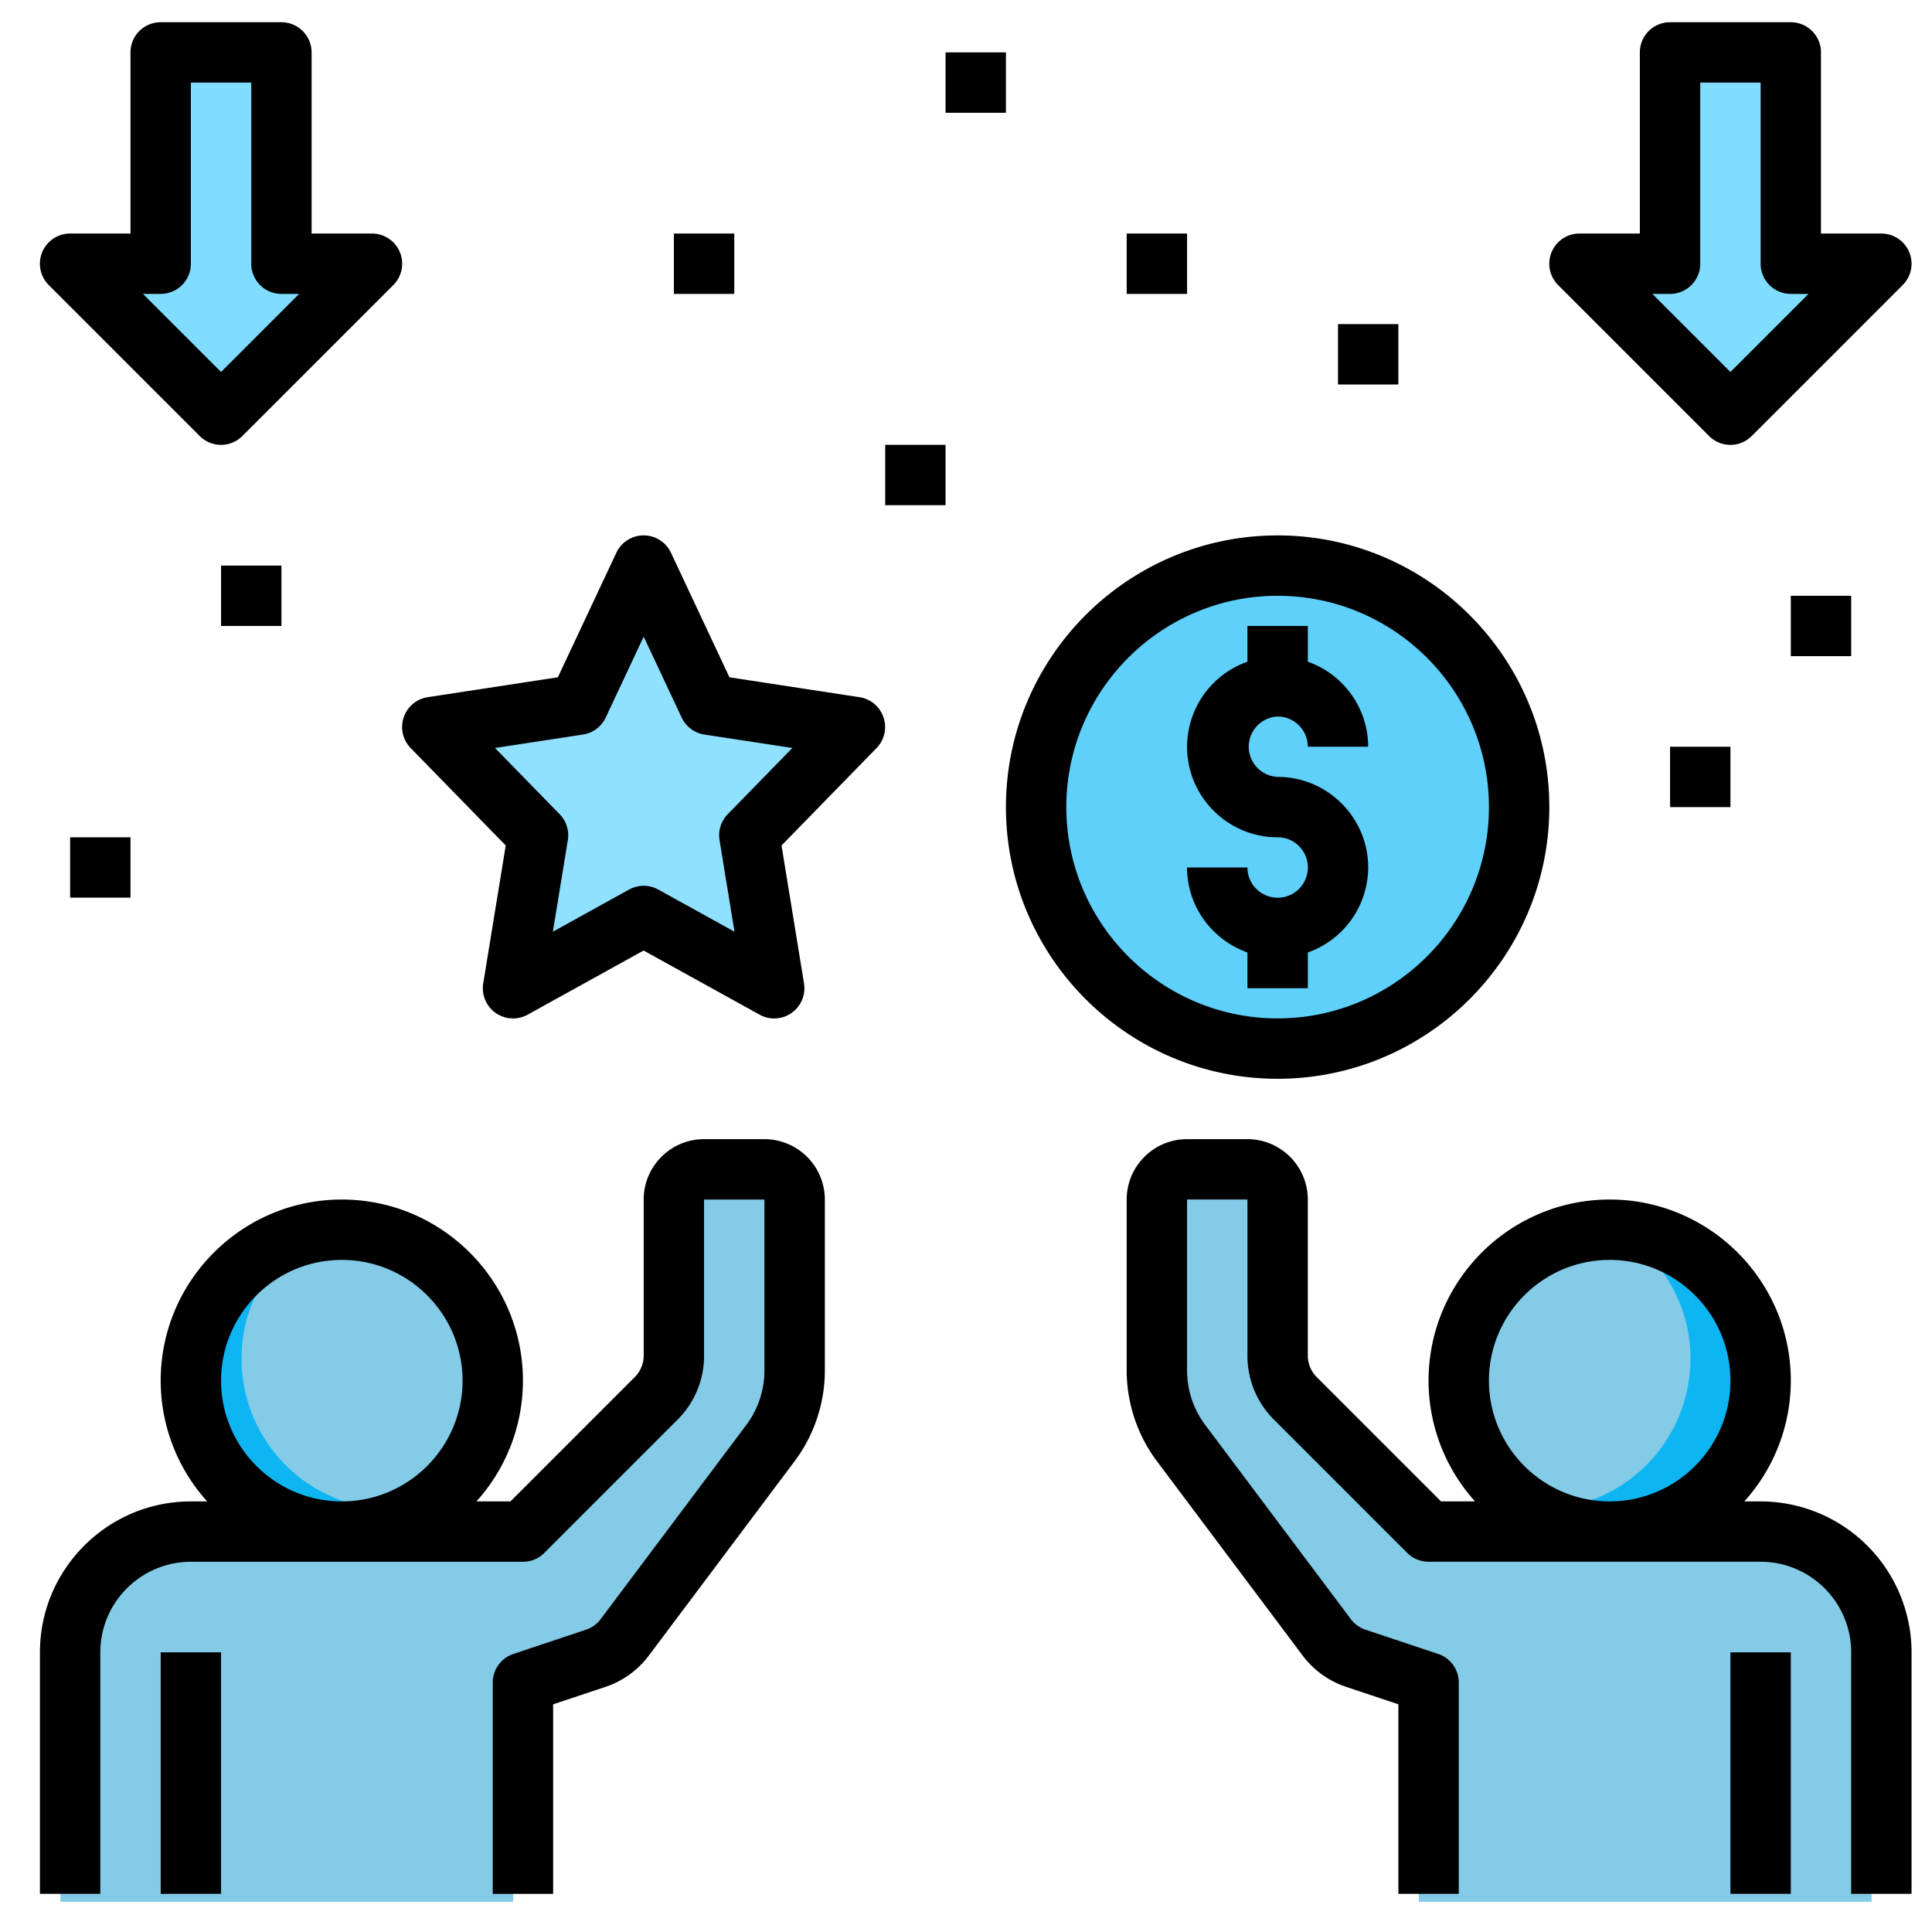 <svg xmlns="http://www.w3.org/2000/svg" viewBox="0 0 64 64" id="Reward"><path fill="#80ddff" d="m7 14 5-5H9V2H5v7H2zM57 14l5-5h-3V2h-4v7h-3z" class="colorff8088 svgShape"></path><path fill="#83cbe6" d="M25 39h-2a1 1 0 0 0-1 1v5.172a2 2 0 0 1-.586 1.414L17 51H6a4 4 0 0 0-4 4v8h15v-7l2.407-.802a2.01 2.01 0 0 0 .968-.697l4.825-6.434c.519-.692.8-1.535.8-2.4V40a1 1 0 0 0-1-1z" class="color83ade6 svgShape"></path><circle cx="11" cy="46" r="5" fill="#83cbe6" class="color83ade6 svgShape"></circle><path fill="#0eb5f3" d="M11 51c1.2 0 2.287-.44 3.149-1.145A5.008 5.008 0 0 1 13 50a5 5 0 0 1-5-5c0-1.561.73-2.938 1.851-3.855C7.646 41.666 6 43.636 6 46a5 5 0 0 0 5 5z" class="color7499cc svgShape"></path><path fill="#83cbe6" d="M39 39h2a1 1 0 0 1 1 1v5.172a2 2 0 0 0 .586 1.414L47 51h11a4 4 0 0 1 4 4v8H47v-7l-2.407-.802a2.01 2.01 0 0 1-.968-.697L38.8 48.067a4.002 4.002 0 0 1-.8-2.4V40a1 1 0 0 1 1-1z" class="color83ade6 svgShape"></path><circle cx="53" cy="46" r="5" fill="#83cbe6" class="color83ade6 svgShape"></circle><path fill="#0eb5f3" d="M53 51c-1.2 0-2.287-.44-3.149-1.145.371.087.752.145 1.149.145a5 5 0 0 0 5-5c0-1.561-.73-2.938-1.851-3.855C56.354 41.666 58 43.636 58 46a5 5 0 0 1-5 5z" class="color7499cc svgShape"></path><path fill="#90e1ff" d="m21 19 2.163 4.609 4.837.739-3.5 3.587.826 5.065L21 30.609 16.674 33l.826-5.065-3.5-3.587 4.837-.739z" class="colorffe990 svgShape"></path><circle cx="42" cy="27" r="8" fill="#5ed0fa" class="colorfada5e svgShape"></circle><path d="M5.323 54.736h2v8h-2z" fill="#000000" class="color000000 svgShape"></path><path d="M25.323 37.736h-2c-1.103 0-2 .897-2 2v5.172c0 .263-.107.521-.293.707l-4.121 4.121h-1.126a5.97 5.97 0 0 0 1.54-4c0-3.309-2.691-6-6-6s-6 2.691-6 6a5.97 5.97 0 0 0 1.54 4h-.54c-2.757 0-5 2.243-5 5v8h2v-8c0-1.654 1.346-3 3-3h11c.265 0 .52-.105.707-.293l4.414-4.414c.567-.566.879-1.32.879-2.121v-5.172h2v5.667a3.02 3.02 0 0 1-.6 1.8l-4.825 6.433a.999.999 0 0 1-.484.35l-2.407.803a1 1 0 0 0-.684.948v7h2v-6.279l1.722-.574a2.975 2.975 0 0 0 1.453-1.047l4.826-6.434c.645-.859 1-1.925 1-2.999v-5.667a2.004 2.004 0 0 0-2.001-2.001zm-14 12c-2.206 0-4-1.794-4-4s1.794-4 4-4 4 1.794 4 4-1.795 4-4 4zM57.323 54.736h2v8h-2z" fill="#000000" class="color000000 svgShape"></path><path d="M58.323 49.736h-.54a5.97 5.97 0 0 0 1.54-4c0-3.309-2.691-6-6-6s-6 2.691-6 6a5.97 5.97 0 0 0 1.54 4h-1.126l-4.121-4.121a1.01 1.01 0 0 1-.293-.707v-5.172c0-1.103-.897-2-2-2h-2c-1.103 0-2 .897-2 2v5.667c0 1.074.355 2.14 1 2.999l4.825 6.435a2.98 2.98 0 0 0 1.451 1.045l1.724.575v6.279h2v-7a.998.998 0 0 0-.684-.948l-2.409-.804a.993.993 0 0 1-.482-.348l-4.825-6.434a3.02 3.02 0 0 1-.6-1.8v-5.667h2v5.172c0 .801.312 1.555.879 2.121l4.414 4.414a1 1 0 0 0 .707.293h11c1.654 0 3 1.346 3 3v8h2v-8a5.006 5.006 0 0 0-5-4.999zm-5 0c-2.206 0-4-1.794-4-4s1.794-4 4-4 4 1.794 4 4-1.795 4-4 4zm-24.85-26.641-4.309-.659-1.937-4.125a.999.999 0 0 0-1.81 0l-1.937 4.125-4.309.659a.999.999 0 0 0-.565 1.687l3.147 3.226-.745 4.567a1 1 0 0 0 1.471 1.037l3.842-2.124 3.842 2.124a.995.995 0 0 0 1.06-.058 1 1 0 0 0 .411-.979l-.745-4.567 3.147-3.226c.262-.269.352-.66.232-1.016s-.424-.614-.795-.671zm-4.366 3.877a.999.999 0 0 0-.271.859l.495 3.033-2.524-1.396a1 1 0 0 0-.968 0l-2.524 1.396.495-3.033a.998.998 0 0 0-.271-.859l-2.141-2.194 2.913-.445a.998.998 0 0 0 .754-.563l1.258-2.68 1.258 2.68a.996.996 0 0 0 .754.563l2.913.445-2.141 2.194zm27.216-.236c0-4.963-4.038-9-9-9s-9 4.037-9 9 4.038 9 9 9 9-4.037 9-9zm-16 0c0-3.859 3.14-7 7-7s7 3.141 7 7-3.14 7-7 7-7-3.141-7-7z" fill="#000000" class="color000000 svgShape"></path><path d="M43.323 32.736v-1.184a2.996 2.996 0 0 0 2-2.816c0-1.654-1.346-3-3-3a1.001 1.001 0 0 1 0-2c.551 0 1 .448 1 1h2a2.996 2.996 0 0 0-2-2.816v-1.184h-2v1.184a2.996 2.996 0 0 0-2 2.816c0 1.654 1.346 3 3 3a1.001 1.001 0 1 1-1 1h-2c0 1.302.839 2.402 2 2.816v1.184h2zM13.246 8.353a1 1 0 0 0-.924-.617h-2v-6a1 1 0 0 0-1-1h-4a1 1 0 0 0-1 1v6h-2a1 1 0 0 0-.707 1.707l5 5a.997.997 0 0 0 1.414 0l5-5a.998.998 0 0 0 .217-1.09zm-5.923 3.969L4.737 9.736h.586a1 1 0 0 0 1-1v-6h2v6a1 1 0 0 0 1 1h.586l-2.586 2.586zm55.923-3.969a1 1 0 0 0-.924-.617h-2v-6a1 1 0 0 0-1-1h-4a1 1 0 0 0-1 1v6h-2a1 1 0 0 0-.707 1.707l5 5a.997.997 0 0 0 1.414 0l5-5a.998.998 0 0 0 .217-1.09zm-5.923 3.969-2.586-2.586h.586a1 1 0 0 0 1-1v-6h2v6a1 1 0 0 0 1 1h.586l-2.586 2.586zM31.323 1.736h2v2h-2zM22.323 7.736h2v2h-2zM29.323 14.736h2v2h-2zM44.323 10.736h2v2h-2zM37.323 7.736h2v2h-2zM59.323 19.736h2v2h-2zM55.323 24.736h2v2h-2zM7.323 18.736h2v2h-2zM2.323 27.736h2v2h-2z" fill="#000000" class="color000000 svgShape"></path></svg>